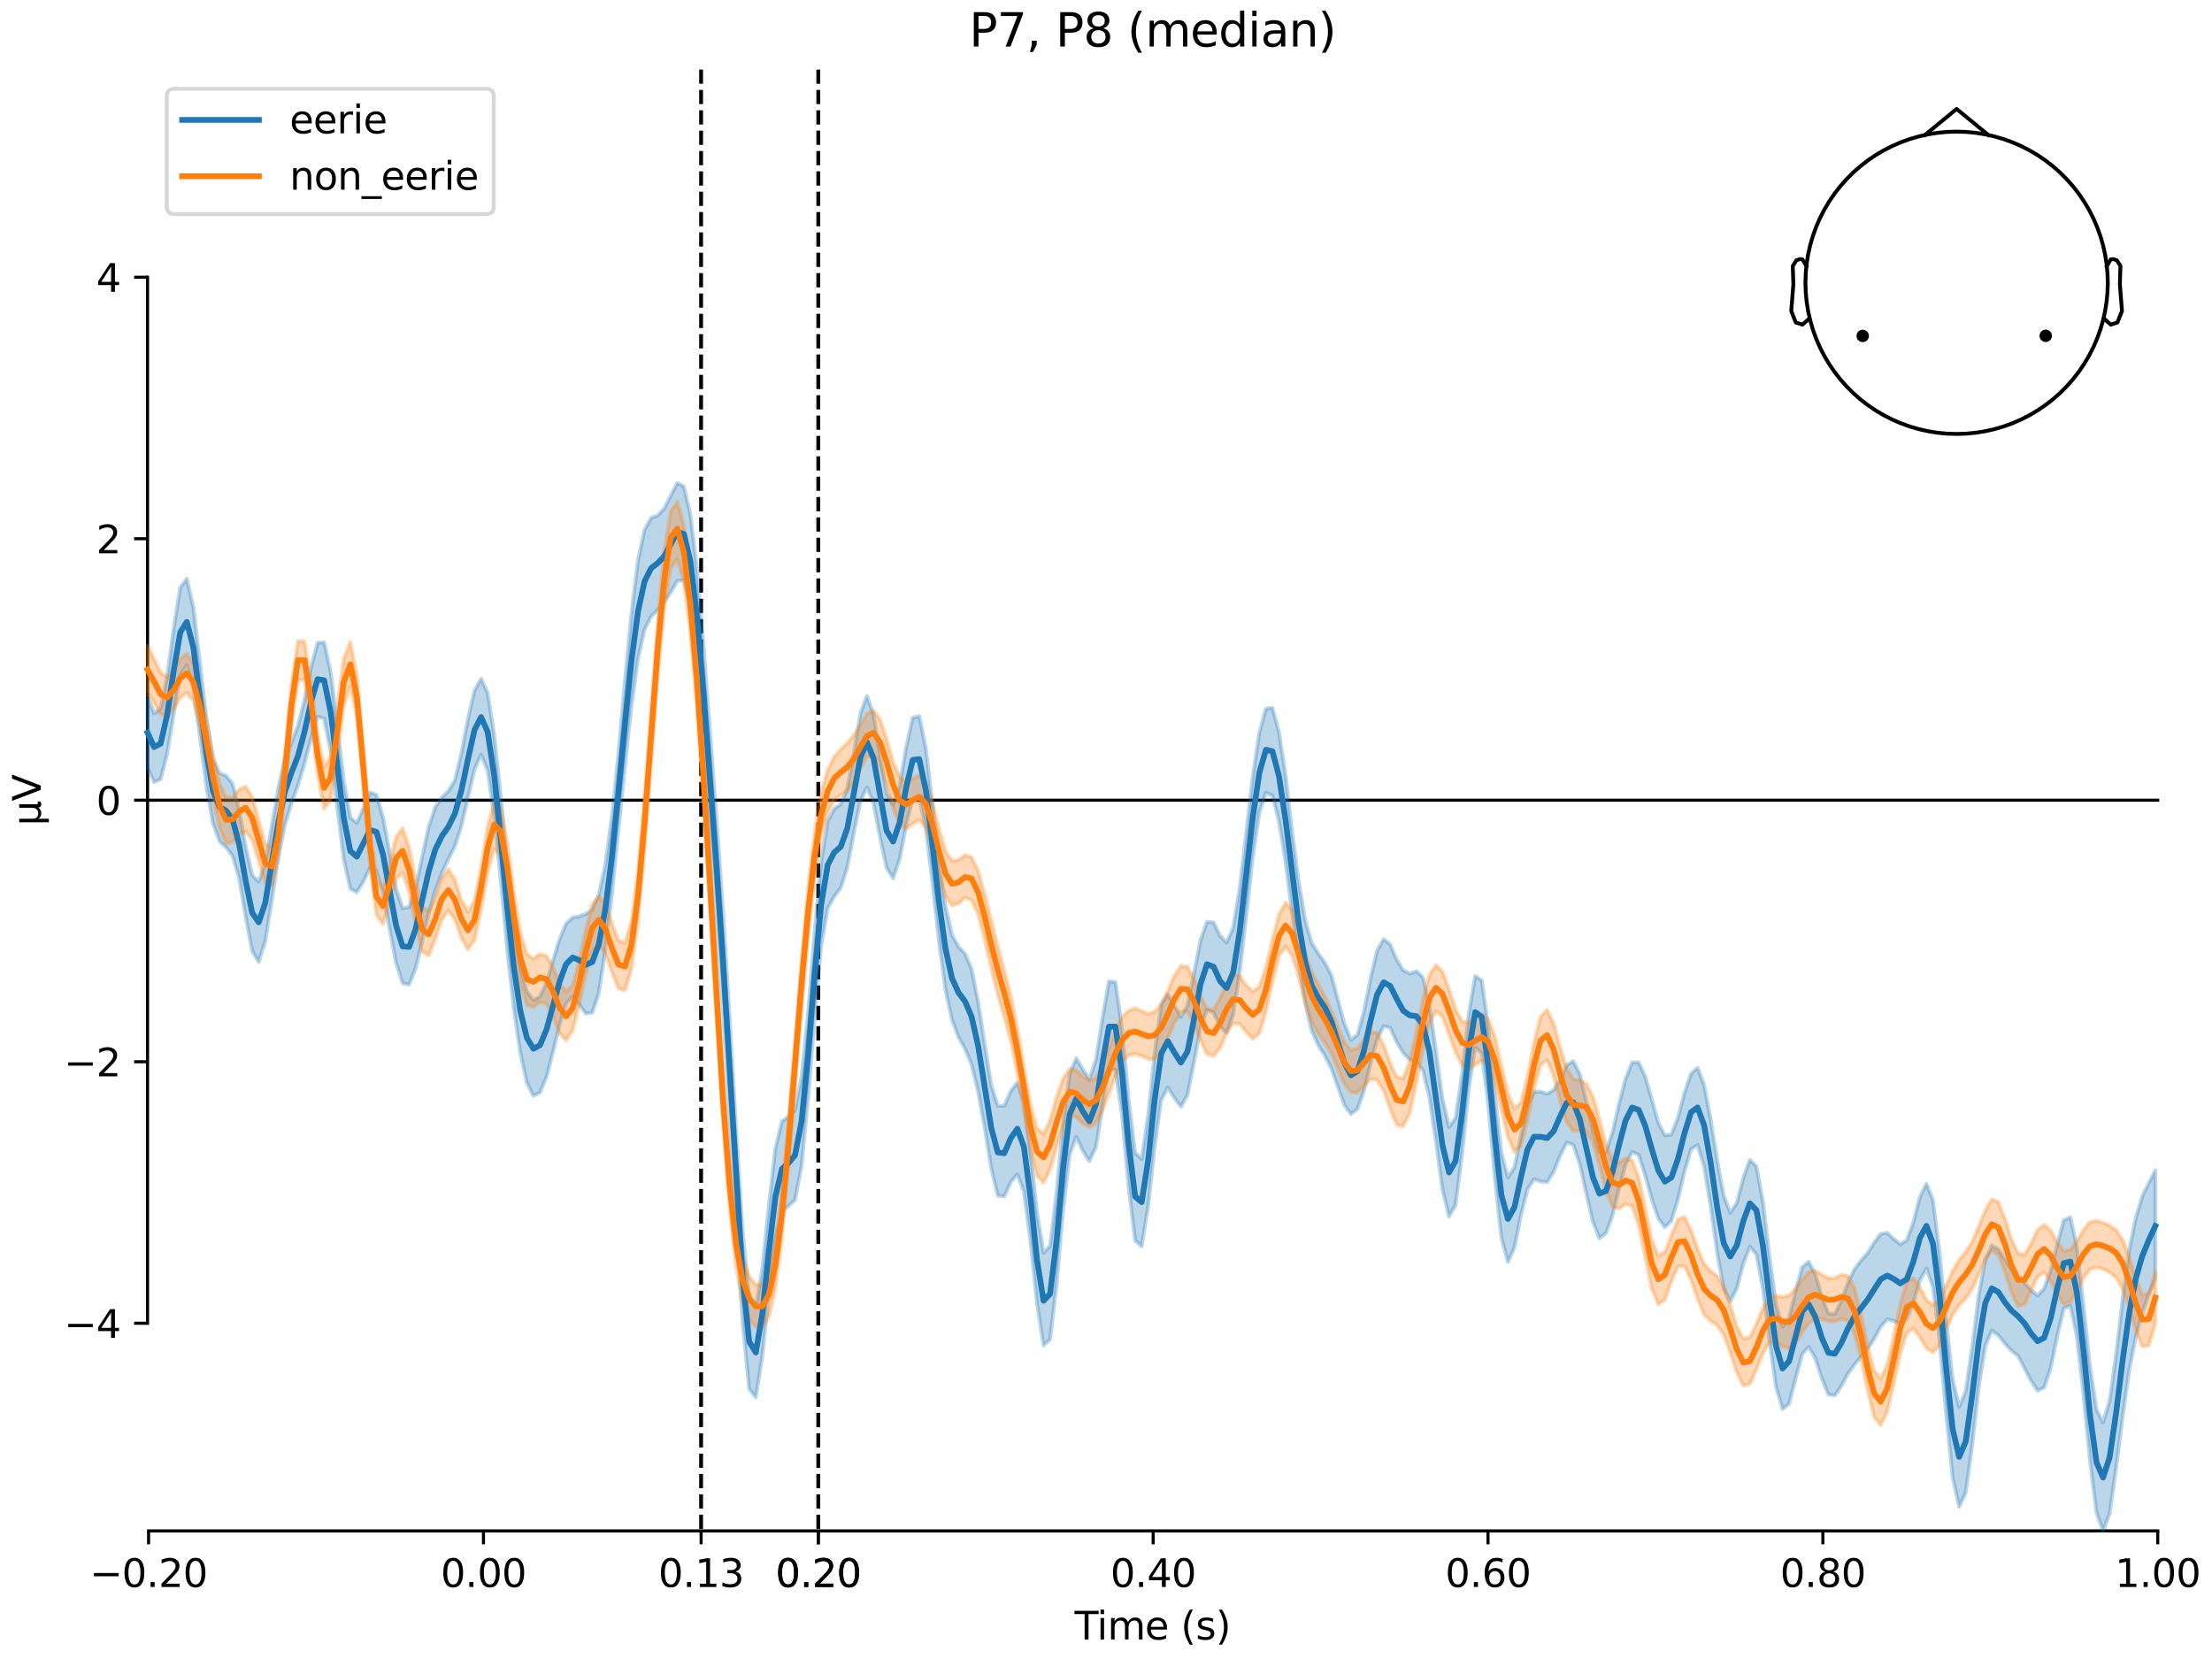 <?xml version="1.0" encoding="utf-8" standalone="no"?>
<!DOCTYPE svg PUBLIC "-//W3C//DTD SVG 1.1//EN"
  "http://www.w3.org/Graphics/SVG/1.1/DTD/svg11.dtd">
<svg xmlns:xlink="http://www.w3.org/1999/xlink" width="576pt" height="432pt" viewBox="0 0 576 432" xmlns="http://www.w3.org/2000/svg" version="1.1">
 <defs>
  <style type="text/css">*{stroke-linejoin: round; stroke-linecap: butt}</style>
 </defs>
 <g id="figure_1">
  <g id="patch_1">
   <path d="M 0 432 
L 576 432 
L 576 0 
L 0 0 
z
" style="fill: #ffffff"/>
  </g>
  <g id="axes_1">
   <g id="patch_2">
    <path d="M 38.421 398.644 
L 561.867 398.644 
L 561.867 18.118 
L 38.421 18.118 
L 38.421 398.644 
z
" style="fill: none; opacity: 0"/>
   </g>
   <g id="patch_3">
    <path d="M 38.421 344.572 
L 38.421 72.189 
" style="fill: none; stroke: #000000; stroke-width: 0.8; stroke-linejoin: miter; stroke-linecap: square"/>
   </g>
   <g id="LineCollection_1">
    <path d="M 182.566 18.118 
L 182.566 398.644 
" clip-path="url(#p52419774b2)" style="fill: none; stroke-dasharray: 3.7,1.6; stroke-dashoffset: 0; stroke: #000000"/>
    <path d="M 213.084 18.118 
L 213.084 398.644 
" clip-path="url(#p52419774b2)" style="fill: none; stroke-dasharray: 3.7,1.6; stroke-dashoffset: 0; stroke: #000000"/>
   </g>
   <g id="matplotlib.axis_1">
    <g id="xtick_1">
     <g id="line2d_1">
      <defs>
       <path id="m46e74a5f83" d="M 0 0 
L 0 3.5 
" style="stroke: #000000; stroke-width: 0.8"/>
      </defs>
      <g>
       <use xlink:href="#m46e74a5f83" x="38.693" y="398.644" style="stroke: #000000; stroke-width: 0.8"/>
      </g>
     </g>
     <g id="text_1">
      <!-- −0.20 -->
      <g transform="translate(23.37 413.242) scale(0.1 -0.1)">
       <defs>
        <path id="DejaVuSans-2212" d="M 678 2272 
L 4684 2272 
L 4684 1741 
L 678 1741 
L 678 2272 
z
" transform="scale(0.016)"/>
        <path id="DejaVuSans-30" d="M 2034 4250 
Q 1547 4250 1301 3770 
Q 1056 3291 1056 2328 
Q 1056 1369 1301 889 
Q 1547 409 2034 409 
Q 2525 409 2770 889 
Q 3016 1369 3016 2328 
Q 3016 3291 2770 3770 
Q 2525 4250 2034 4250 
z
M 2034 4750 
Q 2819 4750 3233 4129 
Q 3647 3509 3647 2328 
Q 3647 1150 3233 529 
Q 2819 -91 2034 -91 
Q 1250 -91 836 529 
Q 422 1150 422 2328 
Q 422 3509 836 4129 
Q 1250 4750 2034 4750 
z
" transform="scale(0.016)"/>
        <path id="DejaVuSans-2e" d="M 684 794 
L 1344 794 
L 1344 0 
L 684 0 
L 684 794 
z
" transform="scale(0.016)"/>
        <path id="DejaVuSans-32" d="M 1228 531 
L 3431 531 
L 3431 0 
L 469 0 
L 469 531 
Q 828 903 1448 1529 
Q 2069 2156 2228 2338 
Q 2531 2678 2651 2914 
Q 2772 3150 2772 3378 
Q 2772 3750 2511 3984 
Q 2250 4219 1831 4219 
Q 1534 4219 1204 4116 
Q 875 4013 500 3803 
L 500 4441 
Q 881 4594 1212 4672 
Q 1544 4750 1819 4750 
Q 2544 4750 2975 4387 
Q 3406 4025 3406 3419 
Q 3406 3131 3298 2873 
Q 3191 2616 2906 2266 
Q 2828 2175 2409 1742 
Q 1991 1309 1228 531 
z
" transform="scale(0.016)"/>
       </defs>
       <use xlink:href="#DejaVuSans-2212"/>
       <use xlink:href="#DejaVuSans-30" transform="translate(83.789 0)"/>
       <use xlink:href="#DejaVuSans-2e" transform="translate(147.412 0)"/>
       <use xlink:href="#DejaVuSans-32" transform="translate(179.199 0)"/>
       <use xlink:href="#DejaVuSans-30" transform="translate(242.822 0)"/>
      </g>
     </g>
    </g>
    <g id="xtick_2">
     <g id="line2d_2">
      <g>
       <use xlink:href="#m46e74a5f83" x="125.889" y="398.644" style="stroke: #000000; stroke-width: 0.8"/>
      </g>
     </g>
     <g id="text_2">
      <!-- 0.00 -->
      <g transform="translate(114.756 413.242) scale(0.1 -0.1)">
       <use xlink:href="#DejaVuSans-30"/>
       <use xlink:href="#DejaVuSans-2e" transform="translate(63.623 0)"/>
       <use xlink:href="#DejaVuSans-30" transform="translate(95.41 0)"/>
       <use xlink:href="#DejaVuSans-30" transform="translate(159.033 0)"/>
      </g>
     </g>
    </g>
    <g id="xtick_3">
     <g id="line2d_3">
      <g>
       <use xlink:href="#m46e74a5f83" x="182.566" y="398.644" style="stroke: #000000; stroke-width: 0.8"/>
      </g>
     </g>
     <g id="text_3">
      <!-- 0.13 -->
      <g transform="translate(171.433 413.242) scale(0.1 -0.1)">
       <defs>
        <path id="DejaVuSans-31" d="M 794 531 
L 1825 531 
L 1825 4091 
L 703 3866 
L 703 4441 
L 1819 4666 
L 2450 4666 
L 2450 531 
L 3481 531 
L 3481 0 
L 794 0 
L 794 531 
z
" transform="scale(0.016)"/>
        <path id="DejaVuSans-33" d="M 2597 2516 
Q 3050 2419 3304 2112 
Q 3559 1806 3559 1356 
Q 3559 666 3084 287 
Q 2609 -91 1734 -91 
Q 1441 -91 1130 -33 
Q 819 25 488 141 
L 488 750 
Q 750 597 1062 519 
Q 1375 441 1716 441 
Q 2309 441 2620 675 
Q 2931 909 2931 1356 
Q 2931 1769 2642 2001 
Q 2353 2234 1838 2234 
L 1294 2234 
L 1294 2753 
L 1863 2753 
Q 2328 2753 2575 2939 
Q 2822 3125 2822 3475 
Q 2822 3834 2567 4026 
Q 2313 4219 1838 4219 
Q 1578 4219 1281 4162 
Q 984 4106 628 3988 
L 628 4550 
Q 988 4650 1302 4700 
Q 1616 4750 1894 4750 
Q 2613 4750 3031 4423 
Q 3450 4097 3450 3541 
Q 3450 3153 3228 2886 
Q 3006 2619 2597 2516 
z
" transform="scale(0.016)"/>
       </defs>
       <use xlink:href="#DejaVuSans-30"/>
       <use xlink:href="#DejaVuSans-2e" transform="translate(63.623 0)"/>
       <use xlink:href="#DejaVuSans-31" transform="translate(95.41 0)"/>
       <use xlink:href="#DejaVuSans-33" transform="translate(159.033 0)"/>
      </g>
     </g>
    </g>
    <g id="xtick_4">
     <g id="line2d_4">
      <g>
       <use xlink:href="#m46e74a5f83" x="213.084" y="398.644" style="stroke: #000000; stroke-width: 0.8"/>
      </g>
     </g>
     <g id="text_4">
      <!-- 0.20 -->
      <g transform="translate(201.952 413.242) scale(0.1 -0.1)">
       <use xlink:href="#DejaVuSans-30"/>
       <use xlink:href="#DejaVuSans-2e" transform="translate(63.623 0)"/>
       <use xlink:href="#DejaVuSans-32" transform="translate(95.41 0)"/>
       <use xlink:href="#DejaVuSans-30" transform="translate(159.033 0)"/>
      </g>
     </g>
    </g>
    <g id="xtick_5">
     <g id="line2d_5">
      <g>
       <use xlink:href="#m46e74a5f83" x="213.084" y="398.644" style="stroke: #000000; stroke-width: 0.8"/>
      </g>
     </g>
     <g id="text_5">
      <!-- 0.20 -->
      <g transform="translate(201.952 413.242) scale(0.1 -0.1)">
       <use xlink:href="#DejaVuSans-30"/>
       <use xlink:href="#DejaVuSans-2e" transform="translate(63.623 0)"/>
       <use xlink:href="#DejaVuSans-32" transform="translate(95.41 0)"/>
       <use xlink:href="#DejaVuSans-30" transform="translate(159.033 0)"/>
      </g>
     </g>
    </g>
    <g id="xtick_6">
     <g id="line2d_6">
      <g>
       <use xlink:href="#m46e74a5f83" x="300.28" y="398.644" style="stroke: #000000; stroke-width: 0.8"/>
      </g>
     </g>
     <g id="text_6">
      <!-- 0.40 -->
      <g transform="translate(289.147 413.242) scale(0.1 -0.1)">
       <defs>
        <path id="DejaVuSans-34" d="M 2419 4116 
L 825 1625 
L 2419 1625 
L 2419 4116 
z
M 2253 4666 
L 3047 4666 
L 3047 1625 
L 3713 1625 
L 3713 1100 
L 3047 1100 
L 3047 0 
L 2419 0 
L 2419 1100 
L 313 1100 
L 313 1709 
L 2253 4666 
z
" transform="scale(0.016)"/>
       </defs>
       <use xlink:href="#DejaVuSans-30"/>
       <use xlink:href="#DejaVuSans-2e" transform="translate(63.623 0)"/>
       <use xlink:href="#DejaVuSans-34" transform="translate(95.41 0)"/>
       <use xlink:href="#DejaVuSans-30" transform="translate(159.033 0)"/>
      </g>
     </g>
    </g>
    <g id="xtick_7">
     <g id="line2d_7">
      <g>
       <use xlink:href="#m46e74a5f83" x="387.476" y="398.644" style="stroke: #000000; stroke-width: 0.8"/>
      </g>
     </g>
     <g id="text_7">
      <!-- 0.60 -->
      <g transform="translate(376.343 413.242) scale(0.1 -0.1)">
       <defs>
        <path id="DejaVuSans-36" d="M 2113 2584 
Q 1688 2584 1439 2293 
Q 1191 2003 1191 1497 
Q 1191 994 1439 701 
Q 1688 409 2113 409 
Q 2538 409 2786 701 
Q 3034 994 3034 1497 
Q 3034 2003 2786 2293 
Q 2538 2584 2113 2584 
z
M 3366 4563 
L 3366 3988 
Q 3128 4100 2886 4159 
Q 2644 4219 2406 4219 
Q 1781 4219 1451 3797 
Q 1122 3375 1075 2522 
Q 1259 2794 1537 2939 
Q 1816 3084 2150 3084 
Q 2853 3084 3261 2657 
Q 3669 2231 3669 1497 
Q 3669 778 3244 343 
Q 2819 -91 2113 -91 
Q 1303 -91 875 529 
Q 447 1150 447 2328 
Q 447 3434 972 4092 
Q 1497 4750 2381 4750 
Q 2619 4750 2861 4703 
Q 3103 4656 3366 4563 
z
" transform="scale(0.016)"/>
       </defs>
       <use xlink:href="#DejaVuSans-30"/>
       <use xlink:href="#DejaVuSans-2e" transform="translate(63.623 0)"/>
       <use xlink:href="#DejaVuSans-36" transform="translate(95.41 0)"/>
       <use xlink:href="#DejaVuSans-30" transform="translate(159.033 0)"/>
      </g>
     </g>
    </g>
    <g id="xtick_8">
     <g id="line2d_8">
      <g>
       <use xlink:href="#m46e74a5f83" x="474.671" y="398.644" style="stroke: #000000; stroke-width: 0.8"/>
      </g>
     </g>
     <g id="text_8">
      <!-- 0.80 -->
      <g transform="translate(463.538 413.242) scale(0.1 -0.1)">
       <defs>
        <path id="DejaVuSans-38" d="M 2034 2216 
Q 1584 2216 1326 1975 
Q 1069 1734 1069 1313 
Q 1069 891 1326 650 
Q 1584 409 2034 409 
Q 2484 409 2743 651 
Q 3003 894 3003 1313 
Q 3003 1734 2745 1975 
Q 2488 2216 2034 2216 
z
M 1403 2484 
Q 997 2584 770 2862 
Q 544 3141 544 3541 
Q 544 4100 942 4425 
Q 1341 4750 2034 4750 
Q 2731 4750 3128 4425 
Q 3525 4100 3525 3541 
Q 3525 3141 3298 2862 
Q 3072 2584 2669 2484 
Q 3125 2378 3379 2068 
Q 3634 1759 3634 1313 
Q 3634 634 3220 271 
Q 2806 -91 2034 -91 
Q 1263 -91 848 271 
Q 434 634 434 1313 
Q 434 1759 690 2068 
Q 947 2378 1403 2484 
z
M 1172 3481 
Q 1172 3119 1398 2916 
Q 1625 2713 2034 2713 
Q 2441 2713 2670 2916 
Q 2900 3119 2900 3481 
Q 2900 3844 2670 4047 
Q 2441 4250 2034 4250 
Q 1625 4250 1398 4047 
Q 1172 3844 1172 3481 
z
" transform="scale(0.016)"/>
       </defs>
       <use xlink:href="#DejaVuSans-30"/>
       <use xlink:href="#DejaVuSans-2e" transform="translate(63.623 0)"/>
       <use xlink:href="#DejaVuSans-38" transform="translate(95.41 0)"/>
       <use xlink:href="#DejaVuSans-30" transform="translate(159.033 0)"/>
      </g>
     </g>
    </g>
    <g id="xtick_9">
     <g id="line2d_9">
      <g>
       <use xlink:href="#m46e74a5f83" x="561.867" y="398.644" style="stroke: #000000; stroke-width: 0.8"/>
      </g>
     </g>
     <g id="text_9">
      <!-- 1.00 -->
      <g transform="translate(550.734 413.242) scale(0.1 -0.1)">
       <use xlink:href="#DejaVuSans-31"/>
       <use xlink:href="#DejaVuSans-2e" transform="translate(63.623 0)"/>
       <use xlink:href="#DejaVuSans-30" transform="translate(95.41 0)"/>
       <use xlink:href="#DejaVuSans-30" transform="translate(159.033 0)"/>
      </g>
     </g>
    </g>
    <g id="text_10">
     <!-- Time (s) -->
     <g transform="translate(279.815 426.92) scale(0.1 -0.1)">
      <defs>
       <path id="DejaVuSans-54" d="M -19 4666 
L 3928 4666 
L 3928 4134 
L 2272 4134 
L 2272 0 
L 1638 0 
L 1638 4134 
L -19 4134 
L -19 4666 
z
" transform="scale(0.016)"/>
       <path id="DejaVuSans-69" d="M 603 3500 
L 1178 3500 
L 1178 0 
L 603 0 
L 603 3500 
z
M 603 4863 
L 1178 4863 
L 1178 4134 
L 603 4134 
L 603 4863 
z
" transform="scale(0.016)"/>
       <path id="DejaVuSans-6d" d="M 3328 2828 
Q 3544 3216 3844 3400 
Q 4144 3584 4550 3584 
Q 5097 3584 5394 3201 
Q 5691 2819 5691 2113 
L 5691 0 
L 5113 0 
L 5113 2094 
Q 5113 2597 4934 2840 
Q 4756 3084 4391 3084 
Q 3944 3084 3684 2787 
Q 3425 2491 3425 1978 
L 3425 0 
L 2847 0 
L 2847 2094 
Q 2847 2600 2669 2842 
Q 2491 3084 2119 3084 
Q 1678 3084 1418 2786 
Q 1159 2488 1159 1978 
L 1159 0 
L 581 0 
L 581 3500 
L 1159 3500 
L 1159 2956 
Q 1356 3278 1631 3431 
Q 1906 3584 2284 3584 
Q 2666 3584 2933 3390 
Q 3200 3197 3328 2828 
z
" transform="scale(0.016)"/>
       <path id="DejaVuSans-65" d="M 3597 1894 
L 3597 1613 
L 953 1613 
Q 991 1019 1311 708 
Q 1631 397 2203 397 
Q 2534 397 2845 478 
Q 3156 559 3463 722 
L 3463 178 
Q 3153 47 2828 -22 
Q 2503 -91 2169 -91 
Q 1331 -91 842 396 
Q 353 884 353 1716 
Q 353 2575 817 3079 
Q 1281 3584 2069 3584 
Q 2775 3584 3186 3129 
Q 3597 2675 3597 1894 
z
M 3022 2063 
Q 3016 2534 2758 2815 
Q 2500 3097 2075 3097 
Q 1594 3097 1305 2825 
Q 1016 2553 972 2059 
L 3022 2063 
z
" transform="scale(0.016)"/>
       <path id="DejaVuSans-20" transform="scale(0.016)"/>
       <path id="DejaVuSans-28" d="M 1984 4856 
Q 1566 4138 1362 3434 
Q 1159 2731 1159 2009 
Q 1159 1288 1364 580 
Q 1569 -128 1984 -844 
L 1484 -844 
Q 1016 -109 783 600 
Q 550 1309 550 2009 
Q 550 2706 781 3412 
Q 1013 4119 1484 4856 
L 1984 4856 
z
" transform="scale(0.016)"/>
       <path id="DejaVuSans-73" d="M 2834 3397 
L 2834 2853 
Q 2591 2978 2328 3040 
Q 2066 3103 1784 3103 
Q 1356 3103 1142 2972 
Q 928 2841 928 2578 
Q 928 2378 1081 2264 
Q 1234 2150 1697 2047 
L 1894 2003 
Q 2506 1872 2764 1633 
Q 3022 1394 3022 966 
Q 3022 478 2636 193 
Q 2250 -91 1575 -91 
Q 1294 -91 989 -36 
Q 684 19 347 128 
L 347 722 
Q 666 556 975 473 
Q 1284 391 1588 391 
Q 1994 391 2212 530 
Q 2431 669 2431 922 
Q 2431 1156 2273 1281 
Q 2116 1406 1581 1522 
L 1381 1569 
Q 847 1681 609 1914 
Q 372 2147 372 2553 
Q 372 3047 722 3315 
Q 1072 3584 1716 3584 
Q 2034 3584 2315 3537 
Q 2597 3491 2834 3397 
z
" transform="scale(0.016)"/>
       <path id="DejaVuSans-29" d="M 513 4856 
L 1013 4856 
Q 1481 4119 1714 3412 
Q 1947 2706 1947 2009 
Q 1947 1309 1714 600 
Q 1481 -109 1013 -844 
L 513 -844 
Q 928 -128 1133 580 
Q 1338 1288 1338 2009 
Q 1338 2731 1133 3434 
Q 928 4138 513 4856 
z
" transform="scale(0.016)"/>
      </defs>
      <use xlink:href="#DejaVuSans-54"/>
      <use xlink:href="#DejaVuSans-69" transform="translate(57.959 0)"/>
      <use xlink:href="#DejaVuSans-6d" transform="translate(85.742 0)"/>
      <use xlink:href="#DejaVuSans-65" transform="translate(183.154 0)"/>
      <use xlink:href="#DejaVuSans-20" transform="translate(244.678 0)"/>
      <use xlink:href="#DejaVuSans-28" transform="translate(276.465 0)"/>
      <use xlink:href="#DejaVuSans-73" transform="translate(315.479 0)"/>
      <use xlink:href="#DejaVuSans-29" transform="translate(367.578 0)"/>
     </g>
    </g>
   </g>
   <g id="matplotlib.axis_2">
    <g id="ytick_1">
     <g id="line2d_10">
      <defs>
       <path id="md38c37118e" d="M 0 0 
L -3.5 0 
" style="stroke: #000000; stroke-width: 0.8"/>
      </defs>
      <g>
       <use xlink:href="#md38c37118e" x="38.421" y="344.572" style="stroke: #000000; stroke-width: 0.8"/>
      </g>
     </g>
     <g id="text_11">
      <!-- −4 -->
      <g transform="translate(16.678 348.372) scale(0.1 -0.1)">
       <use xlink:href="#DejaVuSans-2212"/>
       <use xlink:href="#DejaVuSans-34" transform="translate(83.789 0)"/>
      </g>
     </g>
    </g>
    <g id="ytick_2">
     <g id="line2d_11">
      <g>
       <use xlink:href="#md38c37118e" x="38.421" y="276.477" style="stroke: #000000; stroke-width: 0.8"/>
      </g>
     </g>
     <g id="text_12">
      <!-- −2 -->
      <g transform="translate(16.678 280.276) scale(0.1 -0.1)">
       <use xlink:href="#DejaVuSans-2212"/>
       <use xlink:href="#DejaVuSans-32" transform="translate(83.789 0)"/>
      </g>
     </g>
    </g>
    <g id="ytick_3">
     <g id="line2d_12">
      <g>
       <use xlink:href="#md38c37118e" x="38.421" y="208.381" style="stroke: #000000; stroke-width: 0.8"/>
      </g>
     </g>
     <g id="text_13">
      <!-- 0 -->
      <g transform="translate(25.058 212.18) scale(0.1 -0.1)">
       <use xlink:href="#DejaVuSans-30"/>
      </g>
     </g>
    </g>
    <g id="ytick_4">
     <g id="line2d_13">
      <g>
       <use xlink:href="#md38c37118e" x="38.421" y="140.285" style="stroke: #000000; stroke-width: 0.8"/>
      </g>
     </g>
     <g id="text_14">
      <!-- 2 -->
      <g transform="translate(25.058 144.084) scale(0.1 -0.1)">
       <use xlink:href="#DejaVuSans-32"/>
      </g>
     </g>
    </g>
    <g id="ytick_5">
     <g id="line2d_14">
      <g>
       <use xlink:href="#md38c37118e" x="38.421" y="72.189" style="stroke: #000000; stroke-width: 0.8"/>
      </g>
     </g>
     <g id="text_15">
      <!-- 4 -->
      <g transform="translate(25.058 75.989) scale(0.1 -0.1)">
       <use xlink:href="#DejaVuSans-34"/>
      </g>
     </g>
    </g>
    <g id="text_16">
     <!-- µV -->
     <g transform="translate(10.599 214.982) rotate(-90) scale(0.1 -0.1)">
      <defs>
       <path id="DejaVuSans-b5" d="M 544 -1331 
L 544 3500 
L 1119 3500 
L 1119 1325 
Q 1119 872 1334 640 
Q 1550 409 1972 409 
Q 2434 409 2667 671 
Q 2900 934 2900 1459 
L 2900 3500 
L 3475 3500 
L 3475 806 
Q 3475 619 3529 530 
Q 3584 441 3700 441 
Q 3728 441 3778 458 
Q 3828 475 3916 513 
L 3916 50 
Q 3788 -22 3673 -56 
Q 3559 -91 3450 -91 
Q 3234 -91 3106 31 
Q 2978 153 2931 403 
Q 2775 156 2548 32 
Q 2322 -91 2016 -91 
Q 1697 -91 1473 31 
Q 1250 153 1119 397 
L 1119 -1331 
L 544 -1331 
z
" transform="scale(0.016)"/>
       <path id="DejaVuSans-56" d="M 1831 0 
L 50 4666 
L 709 4666 
L 2188 738 
L 3669 4666 
L 4325 4666 
L 2547 0 
L 1831 0 
z
" transform="scale(0.016)"/>
      </defs>
      <use xlink:href="#DejaVuSans-b5"/>
      <use xlink:href="#DejaVuSans-56" transform="translate(63.623 0)"/>
     </g>
    </g>
   </g>
   <g id="patch_4">
    <path d="M 38.693 398.644 
L 561.867 398.644 
" style="fill: none; stroke: #000000; stroke-width: 0.8; stroke-linejoin: miter; stroke-linecap: square"/>
   </g>
   <g id="patch_5">
    <path d="M 38.421 208.381 
L 561.867 208.381 
" style="fill: none; stroke: #000000; stroke-width: 0.8; stroke-linejoin: miter; stroke-linecap: square"/>
   </g>
   <g id="text_17">
    <!-- P7, P8 (median) -->
    <g transform="translate(252.379 12.118) scale(0.12 -0.12)">
     <defs>
      <path id="DejaVuSans-50" d="M 1259 4147 
L 1259 2394 
L 2053 2394 
Q 2494 2394 2734 2622 
Q 2975 2850 2975 3272 
Q 2975 3691 2734 3919 
Q 2494 4147 2053 4147 
L 1259 4147 
z
M 628 4666 
L 2053 4666 
Q 2838 4666 3239 4311 
Q 3641 3956 3641 3272 
Q 3641 2581 3239 2228 
Q 2838 1875 2053 1875 
L 1259 1875 
L 1259 0 
L 628 0 
L 628 4666 
z
" transform="scale(0.016)"/>
      <path id="DejaVuSans-37" d="M 525 4666 
L 3525 4666 
L 3525 4397 
L 1831 0 
L 1172 0 
L 2766 4134 
L 525 4134 
L 525 4666 
z
" transform="scale(0.016)"/>
      <path id="DejaVuSans-2c" d="M 750 794 
L 1409 794 
L 1409 256 
L 897 -744 
L 494 -744 
L 750 256 
L 750 794 
z
" transform="scale(0.016)"/>
      <path id="DejaVuSans-64" d="M 2906 2969 
L 2906 4863 
L 3481 4863 
L 3481 0 
L 2906 0 
L 2906 525 
Q 2725 213 2448 61 
Q 2172 -91 1784 -91 
Q 1150 -91 751 415 
Q 353 922 353 1747 
Q 353 2572 751 3078 
Q 1150 3584 1784 3584 
Q 2172 3584 2448 3432 
Q 2725 3281 2906 2969 
z
M 947 1747 
Q 947 1113 1208 752 
Q 1469 391 1925 391 
Q 2381 391 2643 752 
Q 2906 1113 2906 1747 
Q 2906 2381 2643 2742 
Q 2381 3103 1925 3103 
Q 1469 3103 1208 2742 
Q 947 2381 947 1747 
z
" transform="scale(0.016)"/>
      <path id="DejaVuSans-61" d="M 2194 1759 
Q 1497 1759 1228 1600 
Q 959 1441 959 1056 
Q 959 750 1161 570 
Q 1363 391 1709 391 
Q 2188 391 2477 730 
Q 2766 1069 2766 1631 
L 2766 1759 
L 2194 1759 
z
M 3341 1997 
L 3341 0 
L 2766 0 
L 2766 531 
Q 2569 213 2275 61 
Q 1981 -91 1556 -91 
Q 1019 -91 701 211 
Q 384 513 384 1019 
Q 384 1609 779 1909 
Q 1175 2209 1959 2209 
L 2766 2209 
L 2766 2266 
Q 2766 2663 2505 2880 
Q 2244 3097 1772 3097 
Q 1472 3097 1187 3025 
Q 903 2953 641 2809 
L 641 3341 
Q 956 3463 1253 3523 
Q 1550 3584 1831 3584 
Q 2591 3584 2966 3190 
Q 3341 2797 3341 1997 
z
" transform="scale(0.016)"/>
      <path id="DejaVuSans-6e" d="M 3513 2113 
L 3513 0 
L 2938 0 
L 2938 2094 
Q 2938 2591 2744 2837 
Q 2550 3084 2163 3084 
Q 1697 3084 1428 2787 
Q 1159 2491 1159 1978 
L 1159 0 
L 581 0 
L 581 3500 
L 1159 3500 
L 1159 2956 
Q 1366 3272 1645 3428 
Q 1925 3584 2291 3584 
Q 2894 3584 3203 3211 
Q 3513 2838 3513 2113 
z
" transform="scale(0.016)"/>
     </defs>
     <use xlink:href="#DejaVuSans-50"/>
     <use xlink:href="#DejaVuSans-37" transform="translate(60.303 0)"/>
     <use xlink:href="#DejaVuSans-2c" transform="translate(123.926 0)"/>
     <use xlink:href="#DejaVuSans-20" transform="translate(155.713 0)"/>
     <use xlink:href="#DejaVuSans-50" transform="translate(187.5 0)"/>
     <use xlink:href="#DejaVuSans-38" transform="translate(247.803 0)"/>
     <use xlink:href="#DejaVuSans-20" transform="translate(311.426 0)"/>
     <use xlink:href="#DejaVuSans-28" transform="translate(343.213 0)"/>
     <use xlink:href="#DejaVuSans-6d" transform="translate(382.227 0)"/>
     <use xlink:href="#DejaVuSans-65" transform="translate(479.639 0)"/>
     <use xlink:href="#DejaVuSans-64" transform="translate(541.162 0)"/>
     <use xlink:href="#DejaVuSans-69" transform="translate(604.639 0)"/>
     <use xlink:href="#DejaVuSans-61" transform="translate(632.422 0)"/>
     <use xlink:href="#DejaVuSans-6e" transform="translate(693.701 0)"/>
     <use xlink:href="#DejaVuSans-29" transform="translate(757.08 0)"/>
    </g>
   </g>
   <g id="legend_1">
    <g id="patch_6">
     <path d="M 45.421 55.753 
L 126.563 55.753 
Q 128.563 55.753 128.563 53.753 
L 128.563 25.118 
Q 128.563 23.118 126.563 23.118 
L 45.421 23.118 
Q 43.421 23.118 43.421 25.118 
L 43.421 53.753 
Q 43.421 55.753 45.421 55.753 
z
" style="fill: #ffffff; opacity: 0.8; stroke: #cccccc; stroke-linejoin: miter"/>
    </g>
    <g id="line2d_15">
     <path d="M 47.421 31.217 
L 57.421 31.217 
L 67.421 31.217 
" style="fill: none; stroke: #1f77b4; stroke-width: 1.5; stroke-linecap: square"/>
    </g>
    <g id="text_18">
     <!-- eerie -->
     <g transform="translate(75.421 34.717) scale(0.1 -0.1)">
      <defs>
       <path id="DejaVuSans-72" d="M 2631 2963 
Q 2534 3019 2420 3045 
Q 2306 3072 2169 3072 
Q 1681 3072 1420 2755 
Q 1159 2438 1159 1844 
L 1159 0 
L 581 0 
L 581 3500 
L 1159 3500 
L 1159 2956 
Q 1341 3275 1631 3429 
Q 1922 3584 2338 3584 
Q 2397 3584 2469 3576 
Q 2541 3569 2628 3553 
L 2631 2963 
z
" transform="scale(0.016)"/>
      </defs>
      <use xlink:href="#DejaVuSans-65"/>
      <use xlink:href="#DejaVuSans-65" transform="translate(61.523 0)"/>
      <use xlink:href="#DejaVuSans-72" transform="translate(123.047 0)"/>
      <use xlink:href="#DejaVuSans-69" transform="translate(164.16 0)"/>
      <use xlink:href="#DejaVuSans-65" transform="translate(191.943 0)"/>
     </g>
    </g>
    <g id="line2d_16">
     <path d="M 47.421 45.895 
L 57.421 45.895 
L 67.421 45.895 
" style="fill: none; stroke: #ff7f0e; stroke-width: 1.5; stroke-linecap: square"/>
    </g>
    <g id="text_19">
     <!-- non_eerie -->
     <g transform="translate(75.421 49.395) scale(0.1 -0.1)">
      <defs>
       <path id="DejaVuSans-6f" d="M 1959 3097 
Q 1497 3097 1228 2736 
Q 959 2375 959 1747 
Q 959 1119 1226 758 
Q 1494 397 1959 397 
Q 2419 397 2687 759 
Q 2956 1122 2956 1747 
Q 2956 2369 2687 2733 
Q 2419 3097 1959 3097 
z
M 1959 3584 
Q 2709 3584 3137 3096 
Q 3566 2609 3566 1747 
Q 3566 888 3137 398 
Q 2709 -91 1959 -91 
Q 1206 -91 779 398 
Q 353 888 353 1747 
Q 353 2609 779 3096 
Q 1206 3584 1959 3584 
z
" transform="scale(0.016)"/>
       <path id="DejaVuSans-5f" d="M 3263 -1063 
L 3263 -1509 
L -63 -1509 
L -63 -1063 
L 3263 -1063 
z
" transform="scale(0.016)"/>
      </defs>
      <use xlink:href="#DejaVuSans-6e"/>
      <use xlink:href="#DejaVuSans-6f" transform="translate(63.379 0)"/>
      <use xlink:href="#DejaVuSans-6e" transform="translate(124.561 0)"/>
      <use xlink:href="#DejaVuSans-5f" transform="translate(187.939 0)"/>
      <use xlink:href="#DejaVuSans-65" transform="translate(237.939 0)"/>
      <use xlink:href="#DejaVuSans-65" transform="translate(299.463 0)"/>
      <use xlink:href="#DejaVuSans-72" transform="translate(360.986 0)"/>
      <use xlink:href="#DejaVuSans-69" transform="translate(402.1 0)"/>
      <use xlink:href="#DejaVuSans-65" transform="translate(429.883 0)"/>
     </g>
    </g>
   </g>
   <g id="FillBetweenPolyCollection_1">
    <defs>
     <path id="m0eb5879163" d="M 38.421 -250.593 
L 38.421 -232.009 
L 40.124 -228.351 
L 41.827 -229.066 
L 43.53 -235.687 
L 45.233 -246.026 
L 46.936 -256.097 
L 48.639 -258.807 
L 50.342 -252.83 
L 52.045 -240.312 
L 53.748 -227.164 
L 55.451 -217.654 
L 57.154 -212.934 
L 58.857 -211.394 
L 60.56 -209.097 
L 62.263 -203.385 
L 63.966 -193.337 
L 65.669 -184.311 
L 67.372 -181.518 
L 69.075 -186.898 
L 70.778 -197.602 
L 72.481 -208.617 
L 74.184 -217.134 
L 75.887 -222.767 
L 77.59 -227.505 
L 79.294 -233.172 
L 80.997 -239.705 
L 82.7 -245.339 
L 84.403 -244.884 
L 86.106 -236.43 
L 87.809 -221.995 
L 89.512 -208.299 
L 91.215 -200.568 
L 92.918 -199.662 
L 94.621 -202.467 
L 96.324 -206.001 
L 98.027 -205.221 
L 99.73 -199.443 
L 101.433 -190.228 
L 103.136 -181.276 
L 104.839 -175.963 
L 106.542 -175.622 
L 108.245 -179.889 
L 109.948 -186.833 
L 111.651 -194.134 
L 113.354 -200.134 
L 115.057 -204.688 
L 116.76 -208.298 
L 118.463 -211.682 
L 120.166 -217.039 
L 121.87 -224.32 
L 123.573 -231.669 
L 125.276 -235.432 
L 126.979 -231.452 
L 128.682 -219.46 
L 130.385 -202.972 
L 132.088 -184.703 
L 133.791 -169.456 
L 135.494 -157.881 
L 137.197 -150.044 
L 138.9 -146.63 
L 140.603 -147.511 
L 142.306 -151.538 
L 144.009 -158.115 
L 145.712 -165.038 
L 147.415 -170.606 
L 149.118 -172.522 
L 150.821 -170.454 
L 152.524 -168.043 
L 154.227 -168.306 
L 155.93 -173.396 
L 157.633 -184.891 
L 159.336 -199.023 
L 161.039 -215.8 
L 162.742 -232.523 
L 164.446 -248.359 
L 166.149 -260.48 
L 167.852 -268.093 
L 169.555 -271.467 
L 171.258 -273.149 
L 172.961 -275.262 
L 174.664 -277.772 
L 176.367 -280.755 
L 178.07 -280.876 
L 179.773 -274.446 
L 181.476 -260.046 
L 183.179 -240.155 
L 184.882 -217.741 
L 186.585 -193.929 
L 188.288 -168.601 
L 189.991 -141.52 
L 191.694 -113.342 
L 193.397 -87.364 
L 195.1 -70.258 
L 196.803 -68.141 
L 198.506 -78.85 
L 200.209 -95.417 
L 201.912 -109.327 
L 203.615 -116.387 
L 205.318 -117.947 
L 207.022 -119.513 
L 208.725 -128.474 
L 210.428 -145.783 
L 212.131 -167.281 
L 213.834 -185.782 
L 215.537 -195.49 
L 217.24 -198.595 
L 218.943 -200.826 
L 220.646 -206.182 
L 222.349 -215.174 
L 224.052 -223.408 
L 225.755 -226.966 
L 227.458 -222.906 
L 229.161 -214.022 
L 230.864 -206.044 
L 232.567 -203.292 
L 234.27 -208.347 
L 235.973 -217.164 
L 237.676 -223.974 
L 239.379 -224.168 
L 241.082 -216.24 
L 242.785 -202.383 
L 244.488 -187.131 
L 246.191 -174.312 
L 247.894 -166.504 
L 249.598 -161.924 
L 251.301 -158.871 
L 253.004 -154.81 
L 254.707 -147.731 
L 256.41 -138.449 
L 258.113 -127.786 
L 259.816 -120.661 
L 261.519 -120.463 
L 263.222 -124.231 
L 264.925 -126.165 
L 266.628 -121.708 
L 268.331 -108.834 
L 270.034 -92.613 
L 271.737 -81.655 
L 273.44 -83.252 
L 275.143 -97.577 
L 276.846 -117.03 
L 278.549 -131.385 
L 280.252 -135.956 
L 281.955 -132.353 
L 283.658 -129.634 
L 285.361 -133.272 
L 287.064 -143.781 
L 288.767 -153.656 
L 290.47 -153.402 
L 292.174 -141.589 
L 293.877 -123.102 
L 295.58 -109.002 
L 297.283 -107.431 
L 298.986 -117.882 
L 300.689 -133.585 
L 302.392 -145.6 
L 304.095 -148.817 
L 305.798 -146.112 
L 307.501 -143.794 
L 309.204 -146.832 
L 310.907 -155.361 
L 312.61 -164.508 
L 314.313 -169.01 
L 316.016 -168.248 
L 317.719 -164.608 
L 319.422 -163.049 
L 321.125 -167.731 
L 322.828 -178.902 
L 324.531 -193.558 
L 326.234 -208.92 
L 327.937 -220.334 
L 329.64 -225.605 
L 331.343 -224.784 
L 333.046 -218.142 
L 334.75 -207.693 
L 336.453 -194.304 
L 338.156 -181.588 
L 339.859 -170.828 
L 341.562 -163.617 
L 343.265 -159.872 
L 344.968 -157.174 
L 346.671 -153.806 
L 348.374 -149.049 
L 350.077 -144.247 
L 351.78 -141.907 
L 353.483 -143.234 
L 355.186 -147.999 
L 356.889 -154.983 
L 358.592 -161.366 
L 360.295 -164.797 
L 361.998 -164.355 
L 363.701 -160.646 
L 365.404 -157.83 
L 367.107 -156.023 
L 368.81 -155.428 
L 370.513 -153.316 
L 372.216 -146.26 
L 373.919 -134.736 
L 375.622 -122.271 
L 377.326 -115.251 
L 379.029 -118.202 
L 380.732 -131.617 
L 382.435 -148.384 
L 384.138 -159.182 
L 385.841 -157.744 
L 387.544 -144.495 
L 389.247 -125.344 
L 390.95 -109.77 
L 392.653 -103.383 
L 394.356 -107.112 
L 396.059 -115.602 
L 397.762 -122.334 
L 399.465 -124.958 
L 401.168 -124.346 
L 402.871 -124.144 
L 404.574 -126.898 
L 406.277 -131.128 
L 407.98 -134.478 
L 409.683 -133.91 
L 411.386 -128.887 
L 413.089 -121.166 
L 414.792 -113.797 
L 416.495 -109.557 
L 418.198 -110.893 
L 419.902 -115.523 
L 421.605 -122.436 
L 423.308 -128.665 
L 425.011 -132.05 
L 426.714 -131.266 
L 428.417 -125.943 
L 430.12 -119.781 
L 431.823 -114.756 
L 433.526 -112.433 
L 435.229 -114.117 
L 436.932 -119.704 
L 438.635 -126.926 
L 440.338 -132.732 
L 442.041 -133.855 
L 443.744 -128.298 
L 445.447 -117.941 
L 447.15 -105.837 
L 448.853 -96.417 
L 450.556 -93.074 
L 452.259 -96.482 
L 453.962 -102.993 
L 455.665 -107.371 
L 457.368 -105.354 
L 459.071 -96.423 
L 460.774 -82.818 
L 462.478 -70.888 
L 464.181 -65.075 
L 465.884 -66.462 
L 467.587 -73.135 
L 469.29 -79.396 
L 470.993 -81.243 
L 472.696 -78.313 
L 474.399 -73.095 
L 476.102 -68.85 
L 477.805 -68.654 
L 479.508 -71.112 
L 481.211 -74.335 
L 482.914 -76.644 
L 484.617 -78.677 
L 486.32 -80.675 
L 488.023 -83.393 
L 489.726 -86.477 
L 491.429 -88.451 
L 493.132 -88.037 
L 494.835 -87.231 
L 496.538 -88.554 
L 498.241 -92.762 
L 499.944 -98.618 
L 501.647 -101.657 
L 503.35 -96.868 
L 505.054 -82.824 
L 506.757 -64.125 
L 508.46 -47.366 
L 510.163 -39.625 
L 511.866 -43.315 
L 513.569 -55.861 
L 515.272 -70.886 
L 516.975 -81.617 
L 518.678 -85.546 
L 520.381 -84.299 
L 522.084 -82.098 
L 523.787 -80.305 
L 525.49 -78.907 
L 527.193 -75.703 
L 528.896 -72.422 
L 530.599 -69.863 
L 532.302 -70.718 
L 534.005 -75.815 
L 535.708 -84.164 
L 537.411 -91.306 
L 539.114 -91.97 
L 540.817 -83.995 
L 542.52 -68.952 
L 544.223 -51.693 
L 545.926 -38.084 
L 547.63 -33.356 
L 549.333 -37.827 
L 551.036 -49.729 
L 552.739 -63.103 
L 554.442 -75.216 
L 556.145 -83.869 
L 557.848 -90.084 
L 559.551 -94.933 
L 561.254 -99.162 
L 561.254 -127.237 
L 561.254 -127.237 
L 559.551 -123.953 
L 557.848 -120.488 
L 556.145 -114.844 
L 554.442 -106.341 
L 552.739 -93.698 
L 551.036 -79.277 
L 549.333 -67.166 
L 547.63 -61.658 
L 545.926 -64.933 
L 544.223 -76.271 
L 542.52 -92.114 
L 540.817 -107.211 
L 539.114 -115.048 
L 537.411 -114.255 
L 535.708 -107.919 
L 534.005 -101.258 
L 532.302 -96.492 
L 530.599 -94.604 
L 528.896 -96.053 
L 527.193 -97.936 
L 525.49 -99.578 
L 523.787 -101.456 
L 522.084 -104.09 
L 520.381 -106.706 
L 518.678 -107.7 
L 516.975 -103.994 
L 515.272 -94.731 
L 513.569 -81.246 
L 511.866 -69.751 
L 510.163 -65.677 
L 508.46 -72.842 
L 506.757 -88.216 
L 505.054 -105.812 
L 503.35 -119.439 
L 501.647 -123.745 
L 499.944 -120.286 
L 498.241 -113.736 
L 496.538 -109.056 
L 494.835 -107.981 
L 493.132 -109.363 
L 491.429 -110.964 
L 489.726 -110.694 
L 488.023 -108.413 
L 486.32 -105.659 
L 484.617 -103.802 
L 482.914 -101.473 
L 481.211 -98.055 
L 479.508 -93.335 
L 477.805 -89.898 
L 476.102 -89.999 
L 474.399 -94.392 
L 472.696 -100.214 
L 470.993 -103.457 
L 469.29 -102.052 
L 467.587 -95.886 
L 465.884 -88.883 
L 464.181 -86.532 
L 462.478 -92.233 
L 460.774 -104.738 
L 459.071 -118.995 
L 457.368 -128.248 
L 455.665 -129.984 
L 453.962 -125.276 
L 452.259 -118.758 
L 450.556 -116.213 
L 448.853 -120.6 
L 447.15 -129.849 
L 445.447 -140.504 
L 443.744 -149.45 
L 442.041 -153.95 
L 440.338 -152.372 
L 438.635 -147.4 
L 436.932 -140.952 
L 435.229 -136.572 
L 433.526 -136.363 
L 431.823 -139.619 
L 430.12 -145.725 
L 428.417 -151.646 
L 426.714 -155.361 
L 425.011 -155.346 
L 423.308 -151.135 
L 421.605 -144.589 
L 419.902 -137.157 
L 418.198 -132.063 
L 416.495 -131.979 
L 414.792 -137.418 
L 413.089 -145.192 
L 411.386 -152.343 
L 409.683 -155.654 
L 407.98 -154.661 
L 406.277 -150.954 
L 404.574 -148.165 
L 402.871 -147.163 
L 401.168 -147.732 
L 399.465 -147.731 
L 397.762 -144.173 
L 396.059 -136.25 
L 394.356 -128.017 
L 392.653 -125.397 
L 390.95 -131.891 
L 389.247 -146.91 
L 387.544 -164.59 
L 385.841 -176.699 
L 384.138 -177.826 
L 382.435 -167.784 
L 380.732 -152.481 
L 379.029 -140.867 
L 377.326 -138.496 
L 375.622 -145.769 
L 373.919 -158.315 
L 372.216 -170.382 
L 370.513 -177.522 
L 368.81 -179.075 
L 367.107 -178.454 
L 365.404 -179.325 
L 363.701 -182.085 
L 361.998 -186.066 
L 360.295 -187.457 
L 358.592 -184.452 
L 356.889 -177.24 
L 355.186 -168.659 
L 353.483 -162.525 
L 351.78 -161.219 
L 350.077 -165.387 
L 348.374 -171.78 
L 346.671 -178.076 
L 344.968 -181.343 
L 343.265 -183.727 
L 341.562 -186.444 
L 339.859 -192.374 
L 338.156 -202.591 
L 336.453 -215.558 
L 334.75 -230.247 
L 333.046 -241.285 
L 331.343 -247.684 
L 329.64 -247.462 
L 327.937 -241.168 
L 326.234 -229.894 
L 324.531 -215.164 
L 322.828 -200.817 
L 321.125 -190.488 
L 319.422 -186.551 
L 317.719 -188.315 
L 316.016 -191.788 
L 314.313 -191.96 
L 312.61 -187.124 
L 310.907 -178.422 
L 309.204 -170.252 
L 307.501 -167.214 
L 305.798 -170.217 
L 304.095 -173.088 
L 302.392 -170.498 
L 300.689 -157.941 
L 298.986 -141.451 
L 297.283 -130.216 
L 295.58 -131.841 
L 293.877 -145.827 
L 292.174 -164.138 
L 290.47 -176.245 
L 288.767 -176.469 
L 287.064 -166.721 
L 285.361 -155.931 
L 283.658 -151.004 
L 281.955 -153.528 
L 280.252 -156.453 
L 278.549 -152.331 
L 276.846 -139.701 
L 275.143 -121.461 
L 273.44 -107.54 
L 271.737 -105.797 
L 270.034 -116.263 
L 268.331 -132.151 
L 266.628 -145.291 
L 264.925 -150.102 
L 263.222 -147.921 
L 261.519 -144.043 
L 259.816 -144.058 
L 258.113 -149.456 
L 256.41 -160.008 
L 254.707 -171.085 
L 253.004 -179.62 
L 251.301 -183.652 
L 249.598 -185.442 
L 247.894 -188.513 
L 246.191 -196.075 
L 244.488 -207.578 
L 242.785 -223.03 
L 241.082 -237.077 
L 239.379 -245.512 
L 237.676 -245.105 
L 235.973 -237.414 
L 234.27 -227.407 
L 232.567 -222.471 
L 230.864 -225.424 
L 229.161 -235.372 
L 227.458 -245.964 
L 225.755 -250.791 
L 224.052 -246.193 
L 222.349 -236.052 
L 220.646 -226.801 
L 218.943 -222.55 
L 217.24 -221.44 
L 215.537 -218.137 
L 213.834 -207.635 
L 212.131 -189.382 
L 210.428 -168.206 
L 208.725 -151.604 
L 207.022 -143.006 
L 205.318 -141.217 
L 203.615 -139.974 
L 201.912 -132.979 
L 200.209 -118.037 
L 198.506 -101.633 
L 196.803 -91.715 
L 195.1 -94.557 
L 193.397 -110.983 
L 191.694 -137.482 
L 189.991 -166.926 
L 188.288 -194.468 
L 186.585 -218.824 
L 184.882 -241.523 
L 183.179 -264.116 
L 181.476 -283.863 
L 179.773 -298.037 
L 178.07 -305.346 
L 176.367 -306.219 
L 174.664 -302.953 
L 172.961 -299.593 
L 171.258 -297.759 
L 169.555 -297.149 
L 167.852 -294.022 
L 166.149 -286.169 
L 164.446 -272.404 
L 162.742 -254.74 
L 161.039 -235.771 
L 159.336 -219.365 
L 157.633 -206.841 
L 155.93 -199.016 
L 154.227 -195.147 
L 152.524 -194.019 
L 150.821 -193.379 
L 149.118 -193.075 
L 147.415 -191.516 
L 145.712 -187.436 
L 144.009 -181.883 
L 142.306 -176.156 
L 140.603 -172.509 
L 138.9 -171.602 
L 137.197 -173.877 
L 135.494 -180.13 
L 133.791 -190.723 
L 132.088 -206.515 
L 130.385 -224.748 
L 128.682 -240.66 
L 126.979 -251.515 
L 125.276 -255.258 
L 123.573 -252.206 
L 121.87 -244.862 
L 120.166 -235.903 
L 118.463 -228.837 
L 116.76 -225.997 
L 115.057 -224.332 
L 113.354 -221.8 
L 111.651 -216.77 
L 109.948 -208.879 
L 108.245 -200.862 
L 106.542 -195.853 
L 104.839 -195.488 
L 103.136 -200.57 
L 101.433 -210.105 
L 99.73 -219.109 
L 98.027 -225.033 
L 96.324 -225.688 
L 94.621 -221.589 
L 92.918 -217.691 
L 91.215 -219.124 
L 89.512 -228.799 
L 87.809 -243.156 
L 86.106 -256.919 
L 84.403 -264.735 
L 82.7 -264.628 
L 80.997 -258.102 
L 79.294 -249.731 
L 77.59 -243.018 
L 75.887 -238.553 
L 74.184 -234.602 
L 72.481 -226.783 
L 70.778 -216.906 
L 69.075 -207.288 
L 67.372 -202.419 
L 65.669 -204.119 
L 63.966 -211.521 
L 62.263 -221.19 
L 60.56 -227.895 
L 58.857 -230.028 
L 57.154 -230.687 
L 55.451 -234.558 
L 53.748 -244.809 
L 52.045 -259.601 
L 50.342 -273.908 
L 48.639 -281.31 
L 46.936 -279.024 
L 45.233 -268.348 
L 43.53 -255.955 
L 41.827 -247.525 
L 40.124 -246.228 
L 38.421 -250.593 
z
" style="stroke: #1f77b4; stroke-opacity: 0.3"/>
    </defs>
    <g>
     <use xlink:href="#m0eb5879163" x="0" y="432" style="fill: #1f77b4; fill-opacity: 0.3; stroke: #1f77b4; stroke-opacity: 0.3"/>
    </g>
   </g>
   <g id="FillBetweenPolyCollection_2">
    <defs>
     <path id="m257b2658c5" d="M 38.421 -263.877 
L 38.421 -251.688 
L 40.124 -248.949 
L 41.827 -246.062 
L 43.53 -245.414 
L 45.233 -247.433 
L 46.936 -250.331 
L 48.639 -251.63 
L 50.342 -249.485 
L 52.045 -243.147 
L 53.748 -234.115 
L 55.451 -224.196 
L 57.154 -216.435 
L 58.857 -212.437 
L 60.56 -212.686 
L 62.263 -214.569 
L 63.966 -215.465 
L 65.669 -213.386 
L 67.372 -207.834 
L 69.075 -202.141 
L 70.778 -201.304 
L 72.481 -209.182 
L 74.184 -225.361 
L 75.887 -243.289 
L 77.59 -254.834 
L 79.294 -255.02 
L 80.997 -244.528 
L 82.7 -230.304 
L 84.403 -221.476 
L 86.106 -223.708 
L 87.809 -235.421 
L 89.512 -248.346 
L 91.215 -253.246 
L 92.918 -245.439 
L 94.621 -226.994 
L 96.324 -206.909 
L 98.027 -193.733 
L 99.73 -191.401 
L 101.433 -196.943 
L 103.136 -203.223 
L 104.839 -204.746 
L 106.542 -199.799 
L 108.245 -190.99 
L 109.948 -184.199 
L 111.651 -183.177 
L 113.354 -187.466 
L 115.057 -192.561 
L 116.76 -194.891 
L 118.463 -192.571 
L 120.166 -187.645 
L 121.87 -184.787 
L 123.573 -187.278 
L 125.276 -195.169 
L 126.979 -204.842 
L 128.682 -210.921 
L 130.385 -209.22 
L 132.088 -200.08 
L 133.791 -186.884 
L 135.494 -175.787 
L 137.197 -170.286 
L 138.9 -169.755 
L 140.603 -171.023 
L 142.306 -170.622 
L 144.009 -167.255 
L 145.712 -162.993 
L 147.415 -161.055 
L 149.118 -163.734 
L 150.821 -170.364 
L 152.524 -178.271 
L 154.227 -184.161 
L 155.93 -185.992 
L 157.633 -183.668 
L 159.336 -178.89 
L 161.039 -174.591 
L 162.742 -174.147 
L 164.446 -179.691 
L 166.149 -192.155 
L 167.852 -211.182 
L 169.555 -233.616 
L 171.258 -255.67 
L 172.961 -273.586 
L 174.664 -284.104 
L 176.367 -286.358 
L 178.07 -280.659 
L 179.773 -267.266 
L 181.476 -247.886 
L 183.179 -223.167 
L 184.882 -195.322 
L 186.585 -166.268 
L 188.288 -139.222 
L 189.991 -117.262 
L 191.694 -102.045 
L 193.397 -93.022 
L 195.1 -88.409 
L 196.803 -86.406 
L 198.506 -86.262 
L 200.209 -89.033 
L 201.912 -96.515 
L 203.615 -109.878 
L 205.318 -128.121 
L 207.022 -148.915 
L 208.725 -169.646 
L 210.428 -188.336 
L 212.131 -203.439 
L 213.834 -214.022 
L 215.537 -220.414 
L 217.24 -223.706 
L 218.943 -224.964 
L 220.646 -225.993 
L 222.349 -228.363 
L 224.052 -231.874 
L 225.755 -234.797 
L 227.458 -235.423 
L 229.161 -233.042 
L 230.864 -227.744 
L 232.567 -221.617 
L 234.27 -217.326 
L 235.973 -216.177 
L 237.676 -217.541 
L 239.379 -218.439 
L 241.082 -216.538 
L 242.785 -211.361 
L 244.488 -204.409 
L 246.191 -198.613 
L 247.894 -196.184 
L 249.598 -196.739 
L 251.301 -198.27 
L 253.004 -197.606 
L 254.707 -193.95 
L 256.41 -187.357 
L 258.113 -179.896 
L 259.816 -172.977 
L 261.519 -167.233 
L 263.222 -160.822 
L 264.925 -152.514 
L 266.628 -142.51 
L 268.331 -132.884 
L 270.034 -125.79 
L 271.737 -124.017 
L 273.44 -127.47 
L 275.143 -133.249 
L 276.846 -138.709 
L 278.549 -141.482 
L 280.252 -141.19 
L 281.955 -139.406 
L 283.658 -138.51 
L 285.361 -139.462 
L 287.064 -142.821 
L 288.767 -147.198 
L 290.47 -151.877 
L 292.174 -155.37 
L 293.877 -157.199 
L 295.58 -157.573 
L 297.283 -157.018 
L 298.986 -156.266 
L 300.689 -156.182 
L 302.392 -158.073 
L 304.095 -161.702 
L 305.798 -165.578 
L 307.501 -168.511 
L 309.204 -168.533 
L 310.907 -165.586 
L 312.61 -161.044 
L 314.313 -157.482 
L 316.016 -157 
L 317.719 -159.111 
L 319.422 -163 
L 321.125 -165.533 
L 322.828 -165.395 
L 324.531 -163.209 
L 326.234 -161.449 
L 327.937 -162.917 
L 329.64 -168.478 
L 331.343 -176.309 
L 333.046 -183.045 
L 334.75 -185.542 
L 336.453 -183.229 
L 338.156 -177.727 
L 339.859 -171.181 
L 341.562 -165.92 
L 343.265 -162.91 
L 344.968 -160.525 
L 346.671 -157.821 
L 348.374 -153.678 
L 350.077 -149.773 
L 351.78 -147.562 
L 353.483 -147.464 
L 355.186 -149.188 
L 356.889 -150.976 
L 358.592 -150.746 
L 360.295 -147.963 
L 361.998 -143.216 
L 363.701 -139.14 
L 365.404 -138.709 
L 367.107 -142.195 
L 368.81 -150 
L 370.513 -158.523 
L 372.216 -165.702 
L 373.919 -168.657 
L 375.622 -167.301 
L 377.326 -162.811 
L 379.029 -158.026 
L 380.732 -154.637 
L 382.435 -153.637 
L 384.138 -154.716 
L 385.841 -155.771 
L 387.544 -154.713 
L 389.247 -150.169 
L 390.95 -142.962 
L 392.653 -136.008 
L 394.356 -132.025 
L 396.059 -133.775 
L 397.762 -140.242 
L 399.465 -148.535 
L 401.168 -154.737 
L 402.871 -155.895 
L 404.574 -151.774 
L 406.277 -145.255 
L 407.98 -139.815 
L 409.683 -137.436 
L 411.386 -137.594 
L 413.089 -137.548 
L 414.792 -134.397 
L 416.495 -128.515 
L 418.198 -122.051 
L 419.902 -117.776 
L 421.605 -117.237 
L 423.308 -118.466 
L 425.011 -117.921 
L 426.714 -112.903 
L 428.417 -104.609 
L 430.12 -96.441 
L 431.823 -92.3 
L 433.526 -93.577 
L 435.229 -98.338 
L 436.932 -102.263 
L 438.635 -102.332 
L 440.338 -98.818 
L 442.041 -93.81 
L 443.744 -89.662 
L 445.447 -88.013 
L 447.15 -86.91 
L 448.853 -84.446 
L 450.556 -79.809 
L 452.259 -74.591 
L 453.962 -71.149 
L 455.665 -71.616 
L 457.368 -75.343 
L 459.071 -79.753 
L 460.774 -82.486 
L 462.478 -82.564 
L 464.181 -81.371 
L 465.884 -80.824 
L 467.587 -82.374 
L 469.29 -85.022 
L 470.993 -87.392 
L 472.696 -88.664 
L 474.399 -88.548 
L 476.102 -87.902 
L 477.805 -87.869 
L 479.508 -88.605 
L 481.211 -88.07 
L 482.914 -84.725 
L 484.617 -78.154 
L 486.32 -70.038 
L 488.023 -63.033 
L 489.726 -60.888 
L 491.429 -64.331 
L 493.132 -71.654 
L 494.835 -79.649 
L 496.538 -84.894 
L 498.241 -86.058 
L 499.944 -83.752 
L 501.647 -80.976 
L 503.35 -79.825 
L 505.054 -81.735 
L 506.757 -85.886 
L 508.46 -89.55 
L 510.163 -92.165 
L 511.866 -93.865 
L 513.569 -96.396 
L 515.272 -100.161 
L 516.975 -104.175 
L 518.678 -106.294 
L 520.381 -105.21 
L 522.084 -100.838 
L 523.787 -95.417 
L 525.49 -91.893 
L 527.193 -92.38 
L 528.896 -95.951 
L 530.599 -99.624 
L 532.302 -100.73 
L 534.005 -98.415 
L 535.708 -94.955 
L 537.411 -92.36 
L 539.114 -92.956 
L 540.817 -95.848 
L 542.52 -99.204 
L 544.223 -101.475 
L 545.926 -102.038 
L 547.63 -101.537 
L 549.333 -100.688 
L 551.036 -99.31 
L 552.739 -96.364 
L 554.442 -91.474 
L 556.145 -85.669 
L 557.848 -81.398 
L 559.551 -81.653 
L 561.254 -87.314 
L 561.254 -100.811 
L 561.254 -100.811 
L 559.551 -95.074 
L 557.848 -94.904 
L 556.145 -99.111 
L 554.442 -104.719 
L 552.739 -109.195 
L 551.036 -111.673 
L 549.333 -112.865 
L 547.63 -113.621 
L 545.926 -114.148 
L 544.223 -113.748 
L 542.52 -111.699 
L 540.817 -108.744 
L 539.114 -106.586 
L 537.411 -106.287 
L 535.708 -108.492 
L 534.005 -111.594 
L 532.302 -113.059 
L 530.599 -111.73 
L 528.896 -108.25 
L 527.193 -105.271 
L 525.49 -105.598 
L 523.787 -109.279 
L 522.084 -114.617 
L 520.381 -119.015 
L 518.678 -119.722 
L 516.975 -116.791 
L 515.272 -112.629 
L 513.569 -108.639 
L 511.866 -106.01 
L 510.163 -103.957 
L 508.46 -101.01 
L 506.757 -97.19 
L 505.054 -93.632 
L 503.35 -92.125 
L 501.647 -93.458 
L 499.944 -96.784 
L 498.241 -99.243 
L 496.538 -98.184 
L 494.835 -92.517 
L 493.132 -84.175 
L 491.429 -76.616 
L 489.726 -73.005 
L 488.023 -75.135 
L 486.32 -81.512 
L 484.617 -89.787 
L 482.914 -96.479 
L 481.211 -99.696 
L 479.508 -100.079 
L 477.805 -99.163 
L 476.102 -99.163 
L 474.399 -100.107 
L 472.696 -101.107 
L 470.993 -100.77 
L 469.29 -98.846 
L 467.587 -96.425 
L 465.884 -94.686 
L 464.181 -94.246 
L 462.478 -94.604 
L 460.774 -93.94 
L 459.071 -91.356 
L 457.368 -87.202 
L 455.665 -83.805 
L 453.962 -83.366 
L 452.259 -86.57 
L 450.556 -92.122 
L 448.853 -96.969 
L 447.15 -99.718 
L 445.447 -100.974 
L 443.744 -102.941 
L 442.041 -106.727 
L 440.338 -111.637 
L 438.635 -115.122 
L 436.932 -114.45 
L 435.229 -110.334 
L 433.526 -105.965 
L 431.823 -104.977 
L 430.12 -109.119 
L 428.417 -117.202 
L 426.714 -125.329 
L 425.011 -129.789 
L 423.308 -130.322 
L 421.605 -129.299 
L 419.902 -129.886 
L 418.198 -134.014 
L 416.495 -140.501 
L 414.792 -146.523 
L 413.089 -149.846 
L 411.386 -150.689 
L 409.683 -151.001 
L 407.98 -153.776 
L 406.277 -159.178 
L 404.574 -165.438 
L 402.871 -169.028 
L 401.168 -167.276 
L 399.465 -160.568 
L 397.762 -151.681 
L 396.059 -144.92 
L 394.356 -143.275 
L 392.653 -147.315 
L 390.95 -154.506 
L 389.247 -162.067 
L 387.544 -166.529 
L 385.841 -167.956 
L 384.138 -167.011 
L 382.435 -165.798 
L 380.732 -166.029 
L 379.029 -169.146 
L 377.326 -174.321 
L 375.622 -179.05 
L 373.919 -180.718 
L 372.216 -178.201 
L 370.513 -171.837 
L 368.81 -163.269 
L 367.107 -155.718 
L 365.404 -151.161 
L 363.701 -151.547 
L 361.998 -155.149 
L 360.295 -159.88 
L 358.592 -163.096 
L 356.889 -163.323 
L 355.186 -161.447 
L 353.483 -158.977 
L 351.78 -158.559 
L 350.077 -160.568 
L 348.374 -164.626 
L 346.671 -168.816 
L 344.968 -172.591 
L 343.265 -175.698 
L 341.562 -178.977 
L 339.859 -183.67 
L 338.156 -189.657 
L 336.453 -195.074 
L 334.75 -196.966 
L 333.046 -193.905 
L 331.343 -187.38 
L 329.64 -180.078 
L 327.937 -175.114 
L 326.234 -173.772 
L 324.531 -175.452 
L 322.828 -177.78 
L 321.125 -178.351 
L 319.422 -175.861 
L 317.719 -172.104 
L 316.016 -169.035 
L 314.313 -169.353 
L 312.61 -172.727 
L 310.907 -177.192 
L 309.204 -180.303 
L 307.501 -180.479 
L 305.798 -177.919 
L 304.095 -173.945 
L 302.392 -170.479 
L 300.689 -168.539 
L 298.986 -167.997 
L 297.283 -168.74 
L 295.58 -169.522 
L 293.877 -168.821 
L 292.174 -167.149 
L 290.47 -163.687 
L 288.767 -159.118 
L 287.064 -154.603 
L 285.361 -151.348 
L 283.658 -150.575 
L 281.955 -151.78 
L 280.252 -153.314 
L 278.549 -153.648 
L 276.846 -151.173 
L 275.143 -146.326 
L 273.44 -140.331 
L 271.737 -136.747 
L 270.034 -138.17 
L 268.331 -144.415 
L 266.628 -154.051 
L 264.925 -164.113 
L 263.222 -172.69 
L 261.519 -179.266 
L 259.816 -185.523 
L 258.113 -192.299 
L 256.41 -199.142 
L 254.707 -205.283 
L 253.004 -208.759 
L 251.301 -209.337 
L 249.598 -208.121 
L 247.894 -207.878 
L 246.191 -210.325 
L 244.488 -216.192 
L 242.785 -223.085 
L 241.082 -228.248 
L 239.379 -230.189 
L 237.676 -229.33 
L 235.973 -228.417 
L 234.27 -229.714 
L 232.567 -233.553 
L 230.864 -239.465 
L 229.161 -244.717 
L 227.458 -246.991 
L 225.755 -246.086 
L 224.052 -243.297 
L 222.349 -240.567 
L 220.646 -238.539 
L 218.943 -236.942 
L 217.24 -234.938 
L 215.537 -231.512 
L 213.834 -225.484 
L 212.131 -215.444 
L 210.428 -200.807 
L 208.725 -182.123 
L 207.022 -160.876 
L 205.318 -140.034 
L 203.615 -121.699 
L 201.912 -108.69 
L 200.209 -100.944 
L 198.506 -97.565 
L 196.803 -97.471 
L 195.1 -99.597 
L 193.397 -104.291 
L 191.694 -113.767 
L 189.991 -129.485 
L 188.288 -151.652 
L 186.585 -178.902 
L 184.882 -208.173 
L 183.179 -236.886 
L 181.476 -261.765 
L 179.773 -281.695 
L 178.07 -295.308 
L 176.367 -301.285 
L 174.664 -298.854 
L 172.961 -288.134 
L 171.258 -269.942 
L 169.555 -247.283 
L 167.852 -224.703 
L 166.149 -205.16 
L 164.446 -192.092 
L 162.742 -186.443 
L 161.039 -187.123 
L 159.336 -191.544 
L 157.633 -196.631 
L 155.93 -198.65 
L 154.227 -196.548 
L 152.524 -189.853 
L 150.821 -181.855 
L 149.118 -175.408 
L 147.415 -173.826 
L 145.712 -176.13 
L 144.009 -180.2 
L 142.306 -183.083 
L 140.603 -183.574 
L 138.9 -182.407 
L 137.197 -183.479 
L 135.494 -189.177 
L 133.791 -199.717 
L 132.088 -212.511 
L 130.385 -221.584 
L 128.682 -223.147 
L 126.979 -216.825 
L 125.276 -206.298 
L 123.573 -197.56 
L 121.87 -194.473 
L 120.166 -197.576 
L 118.463 -202.925 
L 116.76 -205.641 
L 115.057 -203.499 
L 113.354 -198.406 
L 111.651 -194.65 
L 109.948 -195.925 
L 108.245 -202.537 
L 106.542 -211.41 
L 104.839 -216.36 
L 103.136 -214.055 
L 101.433 -206.729 
L 99.73 -200.794 
L 98.027 -203.271 
L 96.324 -216.813 
L 94.621 -237.363 
L 92.918 -256.166 
L 91.215 -264.852 
L 89.512 -260.475 
L 87.809 -247.678 
L 86.106 -235.165 
L 84.403 -232.156 
L 82.7 -240.411 
L 80.997 -254.351 
L 79.294 -264.992 
L 77.59 -265.084 
L 75.887 -253.729 
L 74.184 -235.874 
L 72.481 -219.716 
L 70.778 -211.478 
L 69.075 -212.228 
L 67.372 -218.314 
L 65.669 -224.553 
L 63.966 -227.218 
L 62.263 -226.396 
L 60.56 -224.42 
L 58.857 -224.44 
L 57.154 -228.028 
L 55.451 -235.2 
L 53.748 -244.375 
L 52.045 -253.234 
L 50.342 -259.395 
L 48.639 -261.774 
L 46.936 -260.491 
L 45.233 -257.448 
L 43.53 -255.75 
L 41.827 -256.804 
L 40.124 -260.389 
L 38.421 -263.877 
z
" style="stroke: #ff7f0e; stroke-opacity: 0.3"/>
    </defs>
    <g>
     <use xlink:href="#m257b2658c5" x="0" y="432" style="fill: #ff7f0e; fill-opacity: 0.3; stroke: #ff7f0e; stroke-opacity: 0.3"/>
    </g>
   </g>
   <g id="line2d_17">
    <path d="M 38.421 190.781 
L 40.124 194.532 
L 41.827 193.632 
L 43.53 186.159 
L 45.233 174.602 
L 46.936 164.677 
L 48.639 161.948 
L 50.342 168.537 
L 52.045 181.796 
L 53.748 196.002 
L 55.451 205.967 
L 57.154 210.126 
L 58.857 211.097 
L 60.56 213.374 
L 62.263 219.817 
L 63.966 229.372 
L 65.669 237.7 
L 67.372 240.166 
L 69.075 235.116 
L 72.481 214.113 
L 74.184 206.16 
L 75.887 201.229 
L 77.59 196.836 
L 79.294 190.564 
L 80.997 182.755 
L 82.7 176.865 
L 84.403 177.14 
L 86.106 185.377 
L 89.512 212.996 
L 91.215 221.612 
L 92.918 223.075 
L 96.324 216.134 
L 98.027 216.63 
L 99.73 222.489 
L 103.136 240.979 
L 104.839 246.449 
L 106.542 246.575 
L 108.245 241.858 
L 111.651 226.864 
L 113.354 221.171 
L 115.057 217.728 
L 116.76 215.306 
L 118.463 211.809 
L 120.166 205.753 
L 121.87 197.604 
L 123.573 190.018 
L 125.276 186.731 
L 126.979 190.577 
L 128.682 201.92 
L 130.385 218.383 
L 132.088 236.132 
L 133.791 251.732 
L 135.494 263.251 
L 137.197 270.256 
L 138.9 273.083 
L 140.603 272.18 
L 142.306 268.116 
L 145.712 255.652 
L 147.415 251.055 
L 149.118 249.328 
L 150.821 250.022 
L 152.524 251.227 
L 154.227 250.502 
L 155.93 245.921 
L 157.633 236.655 
L 159.336 223.034 
L 161.039 206.28 
L 162.742 188.405 
L 164.446 171.907 
L 166.149 159.128 
L 167.852 151.342 
L 169.555 147.952 
L 171.258 146.644 
L 172.961 144.847 
L 176.367 138.533 
L 178.07 139.036 
L 179.773 146.116 
L 181.476 160.468 
L 183.179 180.18 
L 186.585 225.728 
L 188.288 250.58 
L 193.397 332.851 
L 195.1 349.398 
L 196.803 352.176 
L 198.506 342.17 
L 200.209 325.868 
L 201.912 311.594 
L 203.615 304.378 
L 205.318 302.865 
L 207.022 300.816 
L 208.725 291.968 
L 210.428 274.749 
L 212.131 253.561 
L 213.834 235.489 
L 215.537 225.222 
L 217.24 221.945 
L 218.943 220.461 
L 220.646 215.643 
L 224.052 197.267 
L 225.755 193.309 
L 227.458 197.45 
L 230.864 216.33 
L 232.567 219.145 
L 234.27 214.188 
L 235.973 205.038 
L 237.676 197.866 
L 239.379 197.683 
L 241.082 205.774 
L 242.785 219.59 
L 244.488 234.655 
L 246.191 246.991 
L 247.894 254.717 
L 249.598 258.467 
L 251.301 260.777 
L 253.004 264.751 
L 254.707 272.373 
L 258.113 293.666 
L 259.816 300.086 
L 261.519 300.283 
L 263.222 296.345 
L 264.925 293.918 
L 266.628 298.64 
L 268.331 311.747 
L 270.034 328.071 
L 271.737 338.711 
L 273.44 336.902 
L 275.143 322.863 
L 276.846 304.047 
L 278.549 290.098 
L 280.252 286.116 
L 281.955 289.38 
L 283.658 291.996 
L 285.361 287.622 
L 287.064 276.926 
L 288.767 267.339 
L 290.47 267.323 
L 292.174 279.412 
L 293.877 297.689 
L 295.58 311.558 
L 297.283 313.033 
L 298.986 302.102 
L 300.689 286.166 
L 302.392 274.334 
L 304.095 271.119 
L 305.798 274.074 
L 307.501 276.694 
L 309.204 273.835 
L 310.907 265.513 
L 312.61 256.239 
L 314.313 251.076 
L 316.016 251.743 
L 317.719 255.502 
L 319.422 257.291 
L 321.125 253.17 
L 322.828 242.423 
L 326.234 212.73 
L 327.937 201.208 
L 329.64 195.235 
L 331.343 195.632 
L 333.046 202.142 
L 334.75 213.441 
L 338.156 240.334 
L 339.859 250.465 
L 341.562 256.612 
L 343.265 259.815 
L 344.968 262.271 
L 346.671 265.946 
L 350.077 276.783 
L 351.78 279.992 
L 353.483 278.937 
L 355.186 273.524 
L 356.889 265.8 
L 358.592 259.001 
L 360.295 255.789 
L 361.998 256.733 
L 363.701 260.099 
L 365.404 263.195 
L 367.107 264.392 
L 368.81 264.596 
L 370.513 266.8 
L 372.216 273.833 
L 375.622 298.24 
L 377.326 305.315 
L 379.029 302.301 
L 380.732 289.77 
L 382.435 273.943 
L 384.138 263.551 
L 385.841 264.801 
L 387.544 277.641 
L 389.247 295.914 
L 390.95 311.145 
L 392.653 317.416 
L 394.356 314.386 
L 396.059 306.452 
L 397.762 299.263 
L 399.465 296.003 
L 401.168 296.022 
L 402.871 296.354 
L 404.574 294.537 
L 406.277 290.645 
L 407.98 287.177 
L 409.683 287.039 
L 411.386 291.45 
L 414.792 306.566 
L 416.495 310.811 
L 418.198 310.143 
L 419.902 305.14 
L 421.605 298.083 
L 423.308 291.752 
L 425.011 288.394 
L 426.714 289.014 
L 428.417 293.167 
L 430.12 299.206 
L 431.823 304.787 
L 433.526 307.689 
L 435.229 306.612 
L 436.932 301.765 
L 438.635 295.085 
L 440.338 289.622 
L 442.041 288.382 
L 443.744 293.014 
L 445.447 302.741 
L 447.15 314.421 
L 448.853 323.721 
L 450.556 327.2 
L 452.259 324.293 
L 453.962 317.942 
L 455.665 313.344 
L 457.368 315.112 
L 459.071 324.418 
L 460.774 338.141 
L 462.478 350.475 
L 464.181 356.353 
L 465.884 354.436 
L 469.29 341.455 
L 470.993 339.681 
L 472.696 342.933 
L 474.399 348.389 
L 476.102 352.263 
L 477.805 352.505 
L 479.508 349.67 
L 481.211 345.882 
L 482.914 342.833 
L 486.32 338.425 
L 489.726 333.132 
L 491.429 332.152 
L 493.132 333.035 
L 494.835 334.2 
L 496.538 333.103 
L 498.241 328.499 
L 499.944 322.319 
L 501.647 319.221 
L 503.35 323.869 
L 505.054 337.396 
L 506.757 355.889 
L 508.46 372.103 
L 510.163 379.372 
L 511.866 375.377 
L 513.569 363.221 
L 515.272 349.25 
L 516.975 339.249 
L 518.678 335.476 
L 520.381 336.467 
L 522.084 339.131 
L 523.787 341.261 
L 525.49 342.744 
L 527.193 344.617 
L 528.896 347.231 
L 530.599 349.24 
L 532.302 348.329 
L 534.005 343.229 
L 535.708 335.396 
L 537.411 328.937 
L 539.114 328.54 
L 540.817 336.594 
L 542.52 351.544 
L 544.223 368.327 
L 545.926 380.799 
L 547.63 384.746 
L 549.333 379.512 
L 551.036 367.877 
L 552.739 354.139 
L 554.442 341.911 
L 556.145 332.952 
L 557.848 327.047 
L 559.551 322.9 
L 561.254 319.242 
L 561.254 319.242 
" style="fill: none; stroke: #1f77b4; stroke-width: 1.5; stroke-linecap: square"/>
   </g>
   <g id="line2d_18">
    <path d="M 38.421 174.365 
L 40.124 177.449 
L 41.827 180.777 
L 43.53 181.655 
L 45.233 179.665 
L 46.936 176.631 
L 48.639 175.261 
L 50.342 177.534 
L 52.045 183.82 
L 55.451 202.307 
L 57.154 209.745 
L 58.857 213.466 
L 60.56 213.375 
L 62.263 211.312 
L 63.966 210.316 
L 65.669 212.872 
L 69.075 224.838 
L 70.778 225.601 
L 72.481 217.488 
L 74.184 201.455 
L 75.887 183.528 
L 77.59 171.879 
L 79.294 171.921 
L 80.997 182.622 
L 82.7 196.769 
L 84.403 205.17 
L 86.106 202.44 
L 87.809 190.525 
L 89.512 177.602 
L 91.215 173.009 
L 92.918 181.389 
L 94.621 199.9 
L 96.324 220.161 
L 98.027 233.472 
L 99.73 235.961 
L 101.433 230.322 
L 103.136 223.423 
L 104.839 221.554 
L 106.542 226.547 
L 108.245 235.2 
L 109.948 242.046 
L 111.651 243.302 
L 113.354 239.326 
L 115.057 234.01 
L 116.76 231.775 
L 118.463 234.307 
L 120.166 239.338 
L 121.87 242.265 
L 123.573 239.445 
L 125.276 230.946 
L 126.979 220.81 
L 128.682 214.692 
L 130.385 216.45 
L 132.088 225.781 
L 133.791 238.536 
L 135.494 249.383 
L 137.197 254.987 
L 138.9 255.667 
L 140.603 254.536 
L 142.306 254.958 
L 144.009 258.154 
L 145.712 262.436 
L 147.415 264.652 
L 149.118 262.475 
L 150.821 256.043 
L 152.524 247.938 
L 154.227 241.614 
L 155.93 239.514 
L 157.633 241.894 
L 159.336 246.831 
L 161.039 251.167 
L 162.742 251.663 
L 164.446 245.943 
L 166.149 233.115 
L 167.852 214.058 
L 171.258 169.042 
L 172.961 150.884 
L 174.664 139.971 
L 176.367 137.674 
L 178.07 143.821 
L 179.773 157.394 
L 181.476 177.182 
L 183.179 201.992 
L 188.288 286.593 
L 189.991 308.654 
L 191.694 324.119 
L 193.397 333.357 
L 195.1 338.116 
L 196.803 340.196 
L 198.506 340.157 
L 200.209 337.087 
L 201.912 329.389 
L 203.615 316.14 
L 205.318 297.963 
L 208.725 256.014 
L 210.428 237.463 
L 212.131 222.78 
L 213.834 212.395 
L 215.537 205.972 
L 217.24 202.633 
L 218.943 201.062 
L 220.646 199.751 
L 222.349 197.589 
L 224.052 194.505 
L 225.755 191.656 
L 227.458 190.837 
L 229.161 193.242 
L 230.864 198.43 
L 232.567 204.331 
L 234.27 208.456 
L 235.973 209.518 
L 237.676 208.351 
L 239.379 207.463 
L 241.082 209.302 
L 242.785 214.535 
L 244.488 221.534 
L 246.191 227.432 
L 247.894 230.138 
L 249.598 229.744 
L 251.301 228.39 
L 253.004 228.786 
L 254.707 232.396 
L 256.41 238.712 
L 258.113 245.962 
L 259.816 252.609 
L 261.519 258.592 
L 263.222 265.151 
L 264.925 273.536 
L 268.331 293.284 
L 270.034 299.874 
L 271.737 301.394 
L 273.44 298.054 
L 275.143 292.194 
L 276.846 286.902 
L 278.549 284.333 
L 280.252 284.693 
L 281.955 286.446 
L 283.658 287.521 
L 285.361 286.51 
L 287.064 283.289 
L 290.47 274.277 
L 292.174 270.866 
L 293.877 269.01 
L 295.58 268.624 
L 298.986 269.842 
L 300.689 269.565 
L 302.392 267.621 
L 304.095 264.097 
L 305.798 260.133 
L 307.501 257.483 
L 309.204 257.622 
L 310.907 260.697 
L 312.61 265.155 
L 314.313 268.557 
L 316.016 269.015 
L 317.719 266.462 
L 319.422 262.706 
L 321.125 260.219 
L 322.828 260.418 
L 324.531 262.58 
L 326.234 264.249 
L 327.937 262.879 
L 329.64 257.657 
L 331.343 250.195 
L 333.046 243.682 
L 334.75 240.989 
L 336.453 243.02 
L 338.156 248.381 
L 339.859 254.52 
L 341.562 259.422 
L 343.265 262.685 
L 344.968 265.333 
L 346.671 268.602 
L 350.077 276.68 
L 351.78 278.921 
L 353.483 278.661 
L 356.889 274.727 
L 358.592 274.968 
L 360.295 278.008 
L 361.998 282.667 
L 363.701 286.432 
L 365.404 286.831 
L 367.107 282.774 
L 368.81 275.162 
L 370.513 266.554 
L 372.216 259.893 
L 373.919 257.223 
L 375.622 258.826 
L 377.326 263.274 
L 379.029 268.208 
L 380.732 271.474 
L 382.435 272.163 
L 384.138 271.02 
L 385.841 270.031 
L 387.544 271.349 
L 389.247 276.048 
L 392.653 290.345 
L 394.356 294.124 
L 396.059 292.518 
L 397.762 285.943 
L 399.465 277.377 
L 401.168 270.923 
L 402.871 269.527 
L 404.574 273.332 
L 406.277 279.744 
L 407.98 285.237 
L 409.683 287.72 
L 411.386 287.837 
L 413.089 288.237 
L 414.792 291.327 
L 416.495 297.268 
L 418.198 303.778 
L 419.902 307.909 
L 421.605 308.526 
L 423.308 307.414 
L 425.011 308.018 
L 426.714 312.734 
L 430.12 328.992 
L 431.823 333.158 
L 433.526 331.94 
L 435.229 327.385 
L 436.932 323.461 
L 438.635 323.2 
L 440.338 326.771 
L 442.041 331.804 
L 443.744 335.611 
L 445.447 337.366 
L 447.15 338.494 
L 448.853 341.105 
L 450.556 345.912 
L 452.259 351.377 
L 453.962 354.805 
L 455.665 354.443 
L 457.368 350.849 
L 459.071 346.435 
L 460.774 343.651 
L 462.478 343.266 
L 464.181 344.106 
L 465.884 344.266 
L 467.587 342.721 
L 469.29 340.059 
L 470.993 337.825 
L 472.696 337.127 
L 476.102 338.487 
L 477.805 338.364 
L 479.508 337.705 
L 481.211 338.129 
L 482.914 341.398 
L 484.617 347.965 
L 486.32 356.174 
L 488.023 362.858 
L 489.726 365.003 
L 491.429 361.523 
L 493.132 353.99 
L 494.835 345.818 
L 496.538 340.422 
L 498.241 339.371 
L 499.944 341.702 
L 501.647 344.738 
L 503.35 345.856 
L 505.054 344.078 
L 508.46 336.558 
L 510.163 333.825 
L 511.866 331.838 
L 513.569 329.338 
L 515.272 325.574 
L 516.975 321.359 
L 518.678 318.773 
L 520.381 319.657 
L 522.084 324.01 
L 523.787 329.601 
L 525.49 333.305 
L 527.193 333.254 
L 528.896 330.124 
L 530.599 326.556 
L 532.302 325.234 
L 534.005 326.961 
L 535.708 330.24 
L 537.411 332.558 
L 539.114 332.29 
L 540.817 329.73 
L 542.52 326.578 
L 544.223 324.509 
L 545.926 323.997 
L 547.63 324.404 
L 549.333 325.066 
L 551.036 326.23 
L 552.739 328.905 
L 554.442 333.65 
L 556.145 339.432 
L 557.848 343.625 
L 559.551 343.441 
L 561.254 337.897 
L 561.254 337.897 
" style="fill: none; stroke: #ff7f0e; stroke-width: 1.5; stroke-linecap: square"/>
   </g>
  </g>
  <g id="axes_2">
   <g id="PathCollection_1">
    <defs>
     <path id="C0_0_091c022320" d="M 0 1.118 
C 0.297 1.118 0.581 1 0.791 0.791 
C 1 0.581 1.118 0.297 1.118 -0 
C 1.118 -0.297 1 -0.581 0.791 -0.791 
C 0.581 -1 0.297 -1.118 0 -1.118 
C -0.297 -1.118 -0.581 -1 -0.791 -0.791 
C -1 -0.581 -1.118 -0.297 -1.118 0 
C -1.118 0.297 -1 0.581 -0.791 0.791 
C -0.581 1 -0.297 1.118 0 1.118 
z
"/>
    </defs>
    <g clip-path="url(#pb0152bb621)">
     <use xlink:href="#C0_0_091c022320" x="485.046" y="87.469" style="stroke: #000000"/>
    </g>
    <g clip-path="url(#pb0152bb621)">
     <use xlink:href="#C0_0_091c022320" x="532.703" y="87.442" style="stroke: #000000"/>
    </g>
   </g>
   <g id="matplotlib.axis_3"/>
   <g id="matplotlib.axis_4"/>
   <g id="line2d_19">
    <path d="M 548.861 73.636 
L 548.783 71.165 
L 548.55 68.703 
L 548.163 66.26 
L 547.624 63.847 
L 546.934 61.472 
L 546.096 59.146 
L 545.114 56.876 
L 543.992 54.673 
L 542.733 52.545 
L 541.343 50.499 
L 539.827 48.545 
L 538.192 46.691 
L 536.443 44.942 
L 534.589 43.307 
L 532.635 41.791 
L 530.589 40.401 
L 528.461 39.142 
L 526.258 38.02 
L 523.988 37.038 
L 521.662 36.2 
L 519.287 35.51 
L 516.874 34.971 
L 514.431 34.584 
L 511.969 34.351 
L 509.498 34.273 
L 507.026 34.351 
L 504.564 34.584 
L 502.122 34.971 
L 499.709 35.51 
L 497.334 36.2 
L 495.007 37.038 
L 492.738 38.02 
L 490.535 39.142 
L 488.406 40.401 
L 486.361 41.791 
L 484.407 43.307 
L 482.552 44.942 
L 480.804 46.691 
L 479.168 48.545 
L 477.653 50.499 
L 476.263 52.545 
L 475.004 54.673 
L 473.881 56.876 
L 472.899 59.146 
L 472.062 61.472 
L 471.372 63.847 
L 470.832 66.26 
L 470.446 68.703 
L 470.213 71.165 
L 470.135 73.636 
L 470.213 76.108 
L 470.446 78.57 
L 470.832 81.012 
L 471.372 83.425 
L 472.062 85.8 
L 472.899 88.127 
L 473.881 90.396 
L 475.004 92.599 
L 476.263 94.728 
L 477.653 96.773 
L 479.168 98.727 
L 480.804 100.582 
L 482.552 102.33 
L 484.407 103.966 
L 486.361 105.481 
L 488.406 106.871 
L 490.535 108.13 
L 492.738 109.253 
L 495.007 110.235 
L 497.334 111.072 
L 499.709 111.762 
L 502.122 112.302 
L 504.564 112.689 
L 507.026 112.921 
L 509.498 112.999 
L 511.969 112.921 
L 514.431 112.689 
L 516.874 112.302 
L 519.287 111.762 
L 521.662 111.072 
L 523.988 110.235 
L 526.258 109.253 
L 528.461 108.13 
L 530.589 106.871 
L 532.635 105.481 
L 534.589 103.966 
L 536.443 102.33 
L 538.192 100.582 
L 539.827 98.727 
L 541.343 96.773 
L 542.733 94.728 
L 543.992 92.599 
L 545.114 90.396 
L 546.096 88.127 
L 546.934 85.8 
L 547.624 83.425 
L 548.163 81.012 
L 548.55 78.57 
L 548.783 76.108 
L 548.861 73.636 
" style="fill: none; stroke: #000000; stroke-linecap: square"/>
   </g>
   <g id="line2d_20">
    <path d="M 501.254 35.146 
L 509.498 28.369 
L 517.742 35.146 
" style="fill: none; stroke: #000000; stroke-linecap: square"/>
   </g>
   <g id="line2d_21">
    <path d="M 470.371 69.267 
L 469.348 67.535 
L 468.718 67.472 
L 467.781 67.763 
L 466.837 69.267 
L 466.986 74.069 
L 466.435 80.973 
L 467.616 83.973 
L 469.348 84.532 
L 471.001 83.075 
" style="fill: none; stroke: #000000; stroke-linecap: square"/>
   </g>
   <g id="line2d_22">
    <path d="M 548.624 69.267 
L 549.648 67.535 
L 550.278 67.472 
L 551.214 67.763 
L 552.159 69.267 
L 552.01 74.069 
L 552.561 80.973 
L 551.38 83.973 
L 549.648 84.532 
L 547.995 83.075 
" style="fill: none; stroke: #000000; stroke-linecap: square"/>
   </g>
  </g>
 </g>
 <defs>
  <clipPath id="p52419774b2">
   <rect x="38.421" y="18.118" width="523.446" height="380.525"/>
  </clipPath>
  <clipPath id="pb0152bb621">
   <rect x="462.129" y="24.138" width="94.738" height="93.093"/>
  </clipPath>
 </defs>
</svg>
